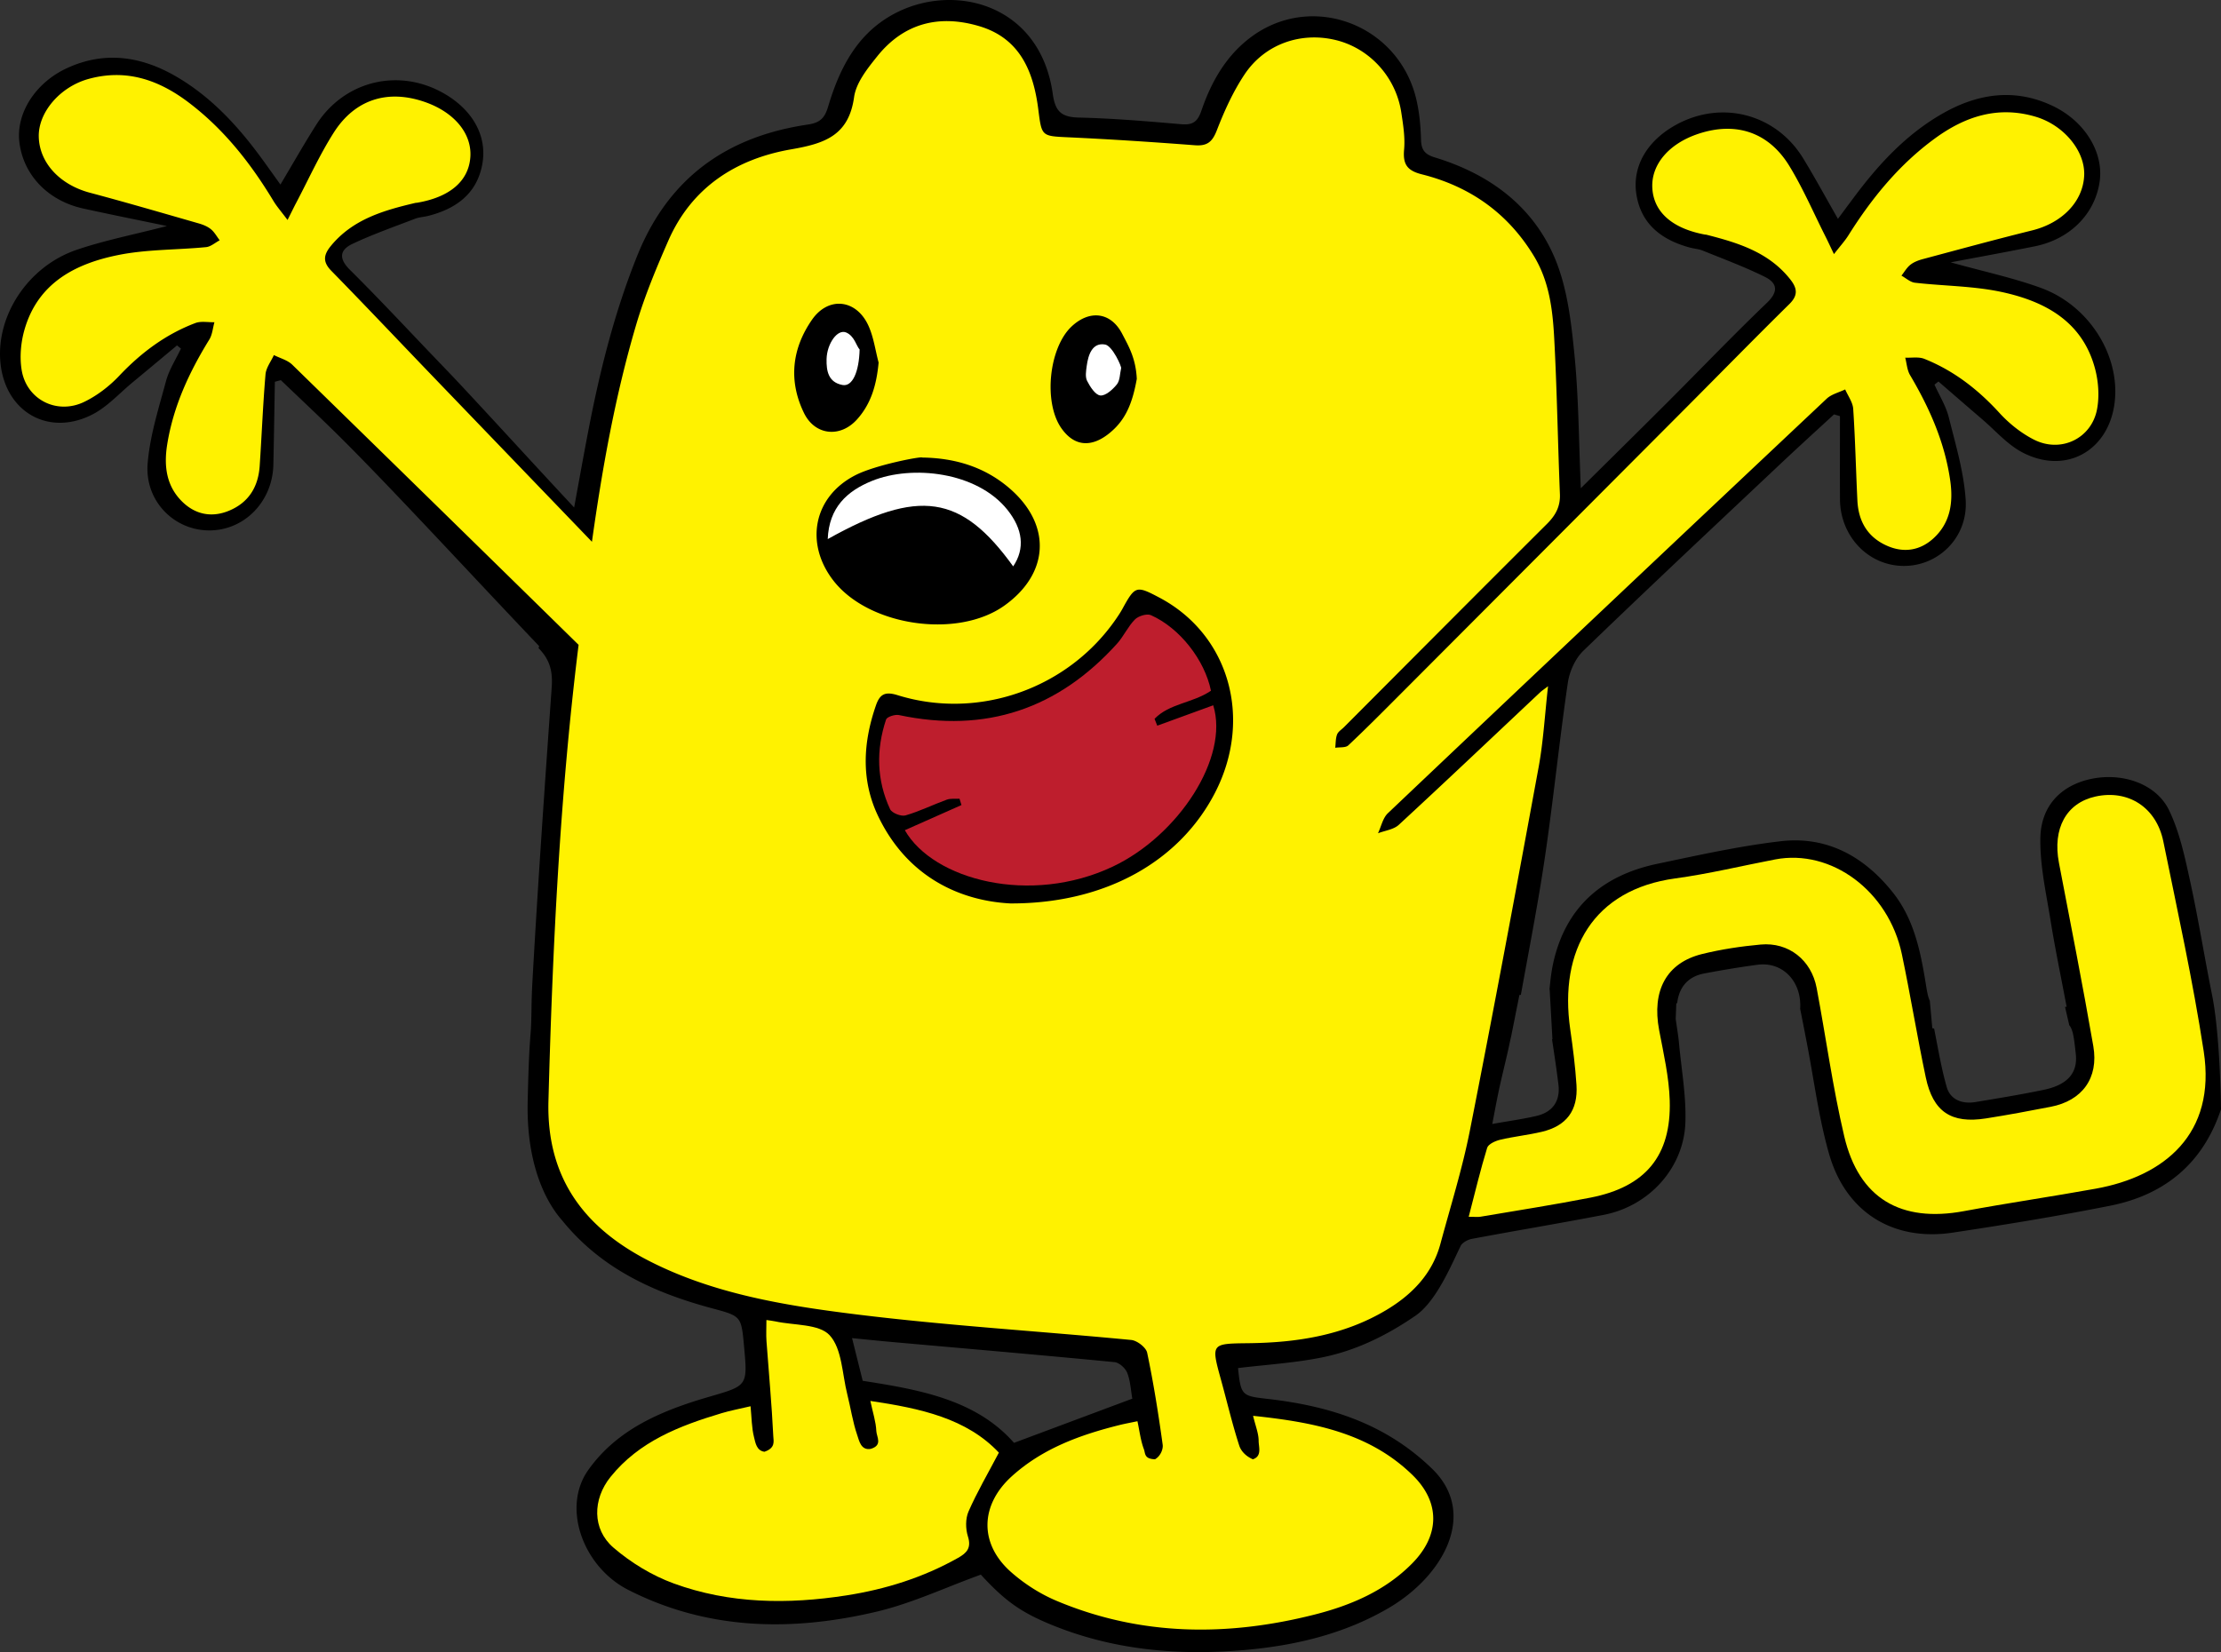 <svg width="336" height="250" fill="none" xmlns="http://www.w3.org/2000/svg"><rect width="100%" height="100%" fill="#333333" stroke="none"/><path fill-rule="evenodd" clip-rule="evenodd" d="M333.281 143.345c.44 2.401.881 4.802 1.363 7.194 1.185 5.875 1.334 15.861 1.353 17.325-2.716 8.175-8.505 12.947-16.766 14.59-7.892 1.57-15.844 2.867-23.802 4.068-9.03 1.363-16.177-3.067-18.711-11.875-1.093-3.795-1.767-7.714-2.44-11.629-.214-1.244-.428-2.489-.656-3.729a531.243 531.243 0 0 0-1.287-6.629c.267-4.11-2.628-7.19-6.47-6.669-2.703.365-5.398.811-8.077 1.323-2.377.454-3.773 2.021-4.059 4.478l-.133.033-.088 2.359c.068.497.135.95.197 1.374.124.84.232 1.566.299 2.295.109 1.187.25 2.375.392 3.564.336 2.819.671 5.639.574 8.444-.238 6.902-5.504 12.646-12.337 13.969-3.71.718-7.432 1.38-11.154 2.042a929.99 929.99 0 0 0-8.793 1.592c-.631.119-1.453.555-1.715 1.079-.2.402-.423.876-.669 1.398-1.365 2.896-3.429 7.277-6.165 9.155-4.429 3.039-9.038 5.288-14.183 6.321-2.88.579-5.816.878-8.753 1.178-1.304.132-2.607.265-3.906.423.426 4.197.607 4.218 4.454 4.664l.18.021c9.248 1.072 17.675 3.719 24.726 10.554 6.957 6.745 1.756 16.213-6.623 21.101-6.722 3.921-14.137 5.664-21.792 6.331-10.11.879-20.038-.003-29.517-3.967-4.523-1.892-6.827-3.63-10.341-7.446a180 180 0 0 0-4.999 1.924c-3.585 1.419-7.11 2.815-10.759 3.678-12.815 3.028-25.555 2.836-37.6-3.306-6.792-3.464-10.084-12.404-6.035-18.121 4.44-6.27 11.275-9.052 18.38-11.113l.085-.024c5.652-1.639 5.658-1.64 5.104-7.619l-.002-.031c-.415-4.477-.418-4.505-4.776-5.673-8.769-2.35-16.773-5.968-22.686-13.256-.024-.03-.06-.071-.107-.125-.87-1.007-5.445-6.295-5.157-17.981l.007-.298c.082-3.338.165-6.681.436-10.006.086-1.045.109-2.287.133-3.615a95.75 95.75 0 0 1 .111-3.643c.832-15.013 1.885-30.014 2.943-45.013.166-2.347-.186-4.14-1.984-5.975l.08-.313A2131.652 2131.652 0 0 1 71.12 86.704c-7.602-8.094-15.431-16.43-20.756-21.635-1.788-1.747-3.6-3.47-5.411-5.192-.823-.783-1.646-1.566-2.467-2.351l-.006.002-.898.245-.068 3.918c-.048 2.878-.097 5.755-.16 8.632-.123 5.59-4.4 9.954-9.713 9.941-5.316-.013-9.773-4.466-9.303-10.154.286-3.464 1.238-6.886 2.183-10.282.201-.724.402-1.446.596-2.167.318-1.18.901-2.287 1.485-3.394.265-.504.53-1.007.77-1.517l-.594-.482-2.034 1.696a958.125 958.125 0 0 1-4.639 3.857 50.91 50.91 0 0 0-1.815 1.6c-1.383 1.259-2.766 2.519-4.374 3.33C7.304 66.084.842 62.324.076 54.982c-.743-7.106 4.09-14.617 11.448-17.153 2.843-.979 5.78-1.684 8.976-2.452 1.52-.365 3.098-.744 4.753-1.174-1.495-.312-2.92-.605-4.297-.889a634.156 634.156 0 0 1-8.358-1.758c-5.359-1.177-9.092-5.105-9.67-10.083-.502-4.323 2.397-8.942 7.212-11.164 5.68-2.622 11.21-1.803 16.46 1.238 5.451 3.158 9.596 7.736 13.25 12.791.588.812 1.17 1.627 1.75 2.44l.824 1.15c.602-1.008 1.181-1.996 1.75-2.966 1.233-2.098 2.415-4.113 3.669-6.083 4.25-6.684 12.528-8.664 19.37-4.709 4.256 2.46 6.513 6.363 5.762 10.618-.798 4.515-3.972 6.806-8.19 7.88-.262.067-.532.11-.802.155-.408.066-.816.132-1.193.278-.722.278-1.447.55-2.171.824-2.458.927-4.918 1.854-7.287 2.973-1.879.89-2.178 2.163-.397 3.93 3.31 3.286 6.526 6.67 9.74 10.053a944.924 944.924 0 0 0 4.93 5.16c2.017 2.091 6.234 6.666 10.585 11.386a2212.53 2212.53 0 0 0 8.667 9.368l.587-3.213c.558-3.06 1.077-5.903 1.625-8.736 1.73-8.94 3.94-17.722 7.361-26.211 4.744-11.77 13.581-17.995 25.788-19.786 1.923-.283 2.569-1.062 3.06-2.71 1.79-5.999 4.558-11.373 10.482-14.302 9.014-4.456 21.642-.981 23.505 12.369.38 2.722 1.344 3.523 3.975 3.586 5.14.122 10.277.556 15.403 1.001 1.752.152 2.511-.289 3.118-2.068 1.487-4.358 3.753-8.344 7.546-11.15 9.217-6.82 22.303-1.858 24.961 9.468.466 1.987.653 4.069.71 6.114.043 1.56.602 2.214 2.1 2.67 8.183 2.487 14.786 7.298 18.133 15.219 1.883 4.456 2.473 9.584 2.963 14.478.461 4.615.605 9.263.753 14.036.065 2.08.13 4.186.223 6.322 1.392-1.38 2.77-2.743 4.138-4.096 3.067-3.035 6.082-6.018 9.08-9.017 1.679-1.678 3.345-3.37 5.011-5.06 3.279-3.328 6.557-6.656 9.93-9.886 1.812-1.736 1.536-3.014-.328-3.936-2.353-1.165-4.8-2.138-7.246-3.11-.715-.284-1.429-.569-2.141-.857-.376-.153-.782-.226-1.189-.3a9.282 9.282 0 0 1-.799-.169c-4.197-1.15-7.329-3.497-8.046-8.026-.675-4.267 1.652-8.13 5.95-10.512 6.913-3.832 15.154-1.703 19.285 5.057 1.211 1.983 2.352 4.009 3.54 6.118.557.99 1.125 1.997 1.715 3.028.279-.376.559-.752.838-1.13.597-.804 1.196-1.61 1.799-2.414 3.745-4.989 7.971-9.49 13.477-12.55 5.304-2.947 10.85-3.665 16.481-.942 4.774 2.308 7.59 6.979 7.011 11.292-.667 4.967-4.471 8.827-9.85 9.907a655.344 655.344 0 0 1-8.361 1.603c-1.39.26-2.829.53-4.34.816 1.646.46 3.217.866 4.73 1.258 3.183.826 6.107 1.584 8.932 2.615 7.312 2.668 12.009 10.264 11.139 17.356-.898 7.327-7.426 10.97-13.977 7.518-1.593-.84-2.954-2.124-4.313-3.407a49.733 49.733 0 0 0-1.788-1.634 924.521 924.521 0 0 1-4.573-3.943l-1.999-1.73-.602.472c.231.515.487 1.023.743 1.53.563 1.119 1.127 2.236 1.423 3.421.181.721.368 1.444.555 2.168.885 3.416 1.777 6.858 2.001 10.33.367 5.695-4.168 10.067-9.484 9.984-5.313-.082-9.51-4.523-9.533-10.114-.012-2.88-.009-5.762-.006-8.643l.003-3.909-.393-.115-.506-.148c-.838.773-1.677 1.543-2.517 2.313a550.217 550.217 0 0 0-5.495 5.087 7491.907 7491.907 0 0 1-5.05 4.757c-8.322 7.837-16.643 15.674-24.864 23.616-1.222 1.18-2.097 3.134-2.347 4.844-.632 4.329-1.169 8.673-1.706 13.016-.558 4.513-1.116 9.026-1.781 13.523-.754 5.102-1.69 10.179-2.639 15.33-.326 1.77-.653 3.549-.976 5.34l-.223.041-1.249 6.258a41.79 41.79 0 0 0-.247 1.111c-.256 1.213-.542 2.42-.828 3.627-.245 1.035-.49 2.071-.717 3.111a137.238 137.238 0 0 0-.712 3.576c-.111.586-.227 1.191-.35 1.824.802-.143 1.562-.27 2.293-.391 1.565-.26 2.994-.497 4.401-.827 2.437-.571 3.615-2.253 3.315-4.739-.273-2.263-.615-4.516-.955-6.757l-.013-.082.059-.036-.416-7.509-.029.005c.132-1.358.274-2.701.564-4.012 1.882-8.502 7.459-13.277 15.74-15.018l1.911-.404c5.56-1.176 11.138-2.356 16.767-3.014 7.027-.82 12.656 2.33 16.981 7.778 3.149 3.966 4.15 8.776 4.939 13.635.218 1.342.358 2.186.635 2.72l.376 4.15.277.07c.124.631.243 1.255.361 1.872.459 2.409.899 4.717 1.541 6.967.56 1.96 2.373 2.604 4.36 2.275l.484-.081c3.286-.544 6.574-1.089 9.833-1.767 3.628-.755 5.169-2.578 4.851-5.435-.264-2.383-.406-3.658-.986-4.34l-.641-2.782h.244a672.915 672.915 0 0 0-.793-4.122c-.587-3.021-1.159-5.963-1.636-8.921-.141-.879-.296-1.76-.45-2.642-.571-3.259-1.145-6.533-1.1-9.789.069-4.96 3.148-8.052 7.666-9.015 4.716-1.005 9.87.704 11.819 4.758 1.536 3.196 2.322 6.802 3.088 10.316l.094.429c.722 3.308 1.333 6.64 1.945 9.972zm2.716 24.519l.003.182v-.19a.069.069 0 0 1-.003.008zm-205.484 41.081c8.735 1.358 17.164 2.884 22.892 9.39a63282.928 63282.928 0 0 1 17.895-6.687c-.066-.366-.117-.745-.169-1.13-.127-.936-.257-1.903-.603-2.785-.276-.701-1.216-1.546-1.925-1.614-8.749-.845-17.505-1.617-26.26-2.39l-7.504-.664c-1.295-.115-2.59-.245-3.962-.382-.639-.064-1.295-.13-1.975-.196l.517 2.072 1.094 4.386z" fill="#000"/><path fill-rule="evenodd" clip-rule="evenodd" d="M222.191 184.125c.965-3.711 1.769-7.107 2.792-10.436.174-.566 1.234-1.046 1.967-1.219 2.074-.49 4.212-.713 6.288-1.201 3.735-.879 5.506-3.223 5.257-7.082-.182-2.818-.54-5.63-.945-8.427-1.739-12.002 3.53-21.15 15.876-22.834 5.074-.691 10.076-1.906 15.113-2.873 8.517-1.637 17.175 4.774 19.181 14.339 1.3 6.193 2.313 12.447 3.618 18.64 1.098 5.213 3.855 7.031 9.098 6.209 3.287-.515 6.56-1.128 9.826-1.764 4.725-.92 7.26-4.328 6.42-9.179-1.606-9.27-3.432-18.501-5.2-27.742-.99-5.178 1.107-9.041 5.516-10.021 4.934-1.097 9.221 1.609 10.278 6.796 2.152 10.561 4.476 21.105 6.109 31.752 1.926 12.553-6.009 18.923-16.313 20.786-6.644 1.202-13.33 2.172-19.968 3.404-9.538 1.769-15.886-1.912-18.101-11.318-1.742-7.4-2.768-14.965-4.175-22.446-.795-4.232-4.232-6.965-8.47-6.579-2.97.271-5.953.718-8.845 1.43-5.418 1.333-7.645 5.548-6.512 11.529.668 3.527 1.493 7.084 1.6 10.646.251 8.367-3.667 13.059-11.949 14.685-5.535 1.086-11.115 1.949-16.677 2.896-.407.069-.835.009-1.784.009zm-71.076 35.69c-1.692 3.219-3.315 5.989-4.593 8.908-.473 1.079-.458 2.615-.095 3.76.555 1.745-.154 2.508-1.487 3.258-5.281 2.973-10.963 4.755-16.914 5.681-8.831 1.373-17.642 1.275-26.101-1.811-3.283-1.198-6.48-3.145-9.132-5.431-3.229-2.781-3.144-7.308-.445-10.671 4.346-5.416 10.482-7.764 16.847-9.672 1.294-.388 2.631-.634 4.35-1.04.172 1.737.164 3.263.529 4.693.208.813.368 2.029 1.573 2.194 1.706-.581 1.375-1.6 1.338-2.365-.23-4.79-.682-9.569-1.029-14.354-.073-1.01-.01-2.031-.01-3.218.573.088.967.126 1.352.21 2.824.618 6.62.355 8.217 2.102 1.883 2.06 1.887 5.859 2.66 8.915.523 2.072.825 4.212 1.519 6.221.284.821.55 2.324 2.047 2.049 1.83-.558.87-1.81.831-2.696-.06-1.403-.528-2.788-.903-4.556 7.599 1.129 14.555 2.631 19.446 7.823z" fill="#FFF200"/><path fill-rule="evenodd" clip-rule="evenodd" d="M316.953 55.819c-1.886-7.147-7.528-10.192-14.047-11.615-4.302-.939-8.809-.914-13.212-1.423-.71-.082-1.36-.7-2.038-1.07.444-.559.809-1.218 1.355-1.648.521-.411 1.205-.673 1.859-.848 5.512-1.476 11.018-2.979 16.557-4.35 4.549-1.127 7.71-4.366 7.876-8.327.155-3.697-3.086-7.61-7.351-8.876-5.661-1.681-10.628-.07-15.203 3.265-5.42 3.95-9.573 9.041-13.115 14.682-.525.837-1.204 1.577-2.186 2.843-.622-1.294-.933-1.97-1.269-2.636-1.808-3.582-3.399-7.297-5.485-10.71-3.138-5.135-8.108-6.732-13.748-4.862-4.451 1.476-7.153 4.639-6.979 8.167.179 3.65 2.984 6.152 7.936 7.08.084.016.173.01.255.03 4.763 1.213 9.406 2.629 12.657 6.726 1.072 1.351 1.249 2.422-.117 3.768-5.311 5.235-10.527 10.567-15.792 15.85a112811.391 112811.391 0 0 1-42.865 42.99c-2.663 2.669-5.317 5.351-8.063 7.933-.412.387-1.306.258-1.978.368.079-.675.045-1.391.276-2.009.164-.439.684-.746 1.047-1.111 10.233-10.263 20.452-20.541 30.719-30.77 1.294-1.29 2.022-2.613 1.946-4.495-.321-7.884-.438-15.779-.866-23.657-.233-4.266-.743-8.529-3.058-12.352-3.943-6.514-9.685-10.553-16.959-12.38-2.223-.558-2.888-1.517-2.688-3.745.167-1.849-.144-3.766-.426-5.625-.814-5.363-4.81-9.717-9.925-10.953-5.271-1.275-10.714.595-13.785 5.202-1.734 2.602-3.06 5.53-4.194 8.459-.68 1.753-1.453 2.402-3.322 2.26-6.403-.489-12.814-.913-19.23-1.208-3.977-.182-3.944-.17-4.454-4.195-.725-5.731-2.745-10.767-8.907-12.609-6.054-1.81-11.413-.494-15.454 4.544-1.48 1.845-3.205 3.994-3.51 6.187-.816 5.862-4.523 7.031-9.53 7.901-8.327 1.447-15.033 5.736-18.577 13.826-1.814 4.142-3.569 8.35-4.85 12.677-3.19 10.78-5.143 21.794-6.702 32.878-7.978-8.293-15.957-16.584-23.93-24.88-5.17-5.376-10.29-10.8-15.506-16.131-1.342-1.37-1.145-2.438-.049-3.77 3.324-4.037 7.99-5.369 12.775-6.496.082-.02.172-.012.255-.026 4.969-.84 7.818-3.29 8.063-6.936.237-3.525-2.409-6.736-6.832-8.292-5.605-1.97-10.603-.463-13.834 4.614-2.146 3.375-3.804 7.06-5.676 10.61-.347.659-.67 1.33-1.316 2.612-.959-1.284-1.625-2.035-2.135-2.882-3.44-5.703-7.5-10.87-12.85-14.916-4.513-3.417-9.45-5.117-15.14-3.538-4.287 1.19-7.598 5.044-7.51 8.742.096 3.964 3.198 7.259 7.726 8.468 5.513 1.47 10.992 3.072 16.476 4.647.65.186 1.33.46 1.844.881.537.44.89 1.106 1.325 1.673-.685.357-1.345.964-2.057 1.033-4.412.43-8.918.323-13.235 1.185C11.4 39.885 5.705 42.827 3.69 49.94c-.544 1.918-.736 4.113-.411 6.067.741 4.474 5.347 6.803 9.474 4.8 1.95-.945 3.793-2.365 5.288-3.946 3.302-3.489 7.027-6.28 11.51-7.975.856-.325 1.92-.099 2.888-.127-.248.881-.315 1.876-.777 2.626-3.038 4.93-5.44 10.09-6.367 15.87-.533 3.323-.122 6.404 2.404 8.784 1.951 1.838 4.375 2.3 6.92 1.255 3.01-1.238 4.458-3.632 4.669-6.8.307-4.613.489-9.235.88-13.84.084-1.004.827-1.95 1.267-2.924.935.476 2.062.758 2.779 1.458a26198.059 26198.059 0 0 1 43.317 42.39c-.01.088-.02.174-.032.261-2.822 22.84-3.912 45.785-4.528 68.78-.314 11.709 5.52 19.203 15.142 24.146 9.767 5.018 20.613 6.79 31.353 8.121 13.837 1.717 27.782 2.544 41.67 3.881.888.085 2.243 1.128 2.411 1.931.968 4.601 1.704 9.256 2.347 13.917.092.668-.325 1.737-1.16 2.204-1.66-.051-1.443-.891-1.68-1.52-.493-1.307-.654-2.738-.977-4.236-1.065.224-1.893.372-2.707.575-5.947 1.483-11.625 3.532-16.284 7.74-4.815 4.349-4.994 10.207-.137 14.503 2.015 1.783 4.412 3.317 6.889 4.359 12.723 5.351 25.834 5.424 39.013 2.087 5.493-1.392 10.722-3.602 14.83-7.792 4.154-4.237 4.239-9.228-.026-13.363-6.596-6.395-15.005-7.968-24.084-8.928.367 1.538.841 2.665.841 3.793 0 .929.542 2.315-.875 2.786-1.078-.471-1.792-1.249-2.06-2.077-1.051-3.249-1.832-6.586-2.741-9.883-1.54-5.596-1.549-5.539 4.196-5.608 7.272-.088 14.343-1.186 20.718-4.975 3.936-2.34 7.029-5.486 8.266-10.073 1.535-5.695 3.313-11.348 4.453-17.125 3.612-18.296 7.025-36.633 10.398-54.976.714-3.884.93-7.861 1.428-12.265-.686.527-.957.7-1.187.916-7.12 6.697-14.209 13.427-21.39 20.056-.78.72-2.088.867-3.151 1.28.488-1.025.731-2.309 1.5-3.038 22.083-20.95 44.213-41.85 66.375-62.718.729-.687 1.86-.948 2.804-1.407.423.98 1.148 1.941 1.215 2.945.308 4.612.406 9.237.631 13.854.154 3.172 1.559 5.591 4.547 6.883 2.526 1.092 4.956.672 6.94-1.13 2.569-2.333 3.036-5.408 2.562-8.74-.824-5.795-3.132-10.998-6.081-15.981-.449-.758-.497-1.754-.73-2.64.967.046 2.036-.16 2.886.18 4.451 1.776 8.125 4.633 11.364 8.18 1.467 1.607 3.284 3.06 5.217 4.042 4.09 2.076 8.737-.17 9.558-4.63.36-1.948.207-4.145-.302-6.073zm-154.859-6.395c2.71-2.565 5.934-2.237 7.664 1.072.997 1.91 2.069 3.72 2.22 6.838-.567 3.127-1.399 5.625-3.424 7.578-2.835 2.735-5.804 3.05-8.02-.164-2.689-3.9-1.855-12.09 1.56-15.324zm-40.466 13.067c-2.374-4.886-1.825-9.72 1.205-14.096 2.489-3.597 6.712-3.121 8.539.873.795 1.737 1.048 3.723 1.547 5.596-.302 3.278-1.102 6.203-3.268 8.605-2.553 2.834-6.376 2.413-8.023-.978zm4.504 25.433c-4.438-5.65-3.107-12.795 3.339-16.049 3.046-1.538 9.962-2.853 10.038-2.638 5.036.064 9.625 1.46 13.44 4.853 6.179 5.495 5.724 12.768-1.025 17.566-7.077 5.031-20.425 3.1-25.792-3.732zm57.683 32.03c-5.268 10.229-16.371 16.784-30.934 16.756-7.35-.368-15.531-3.786-20.043-13.236-2.606-5.46-2.272-11.117-.316-16.751.599-1.724 1.416-2.104 3.271-1.528 12.257 3.804 25.777-.98 33.052-11.546.339-.494.674-.996.962-1.521 1.916-3.491 2.09-3.548 5.588-1.699 10.56 5.583 14.191 18.318 8.42 29.525z" fill="#FFF200"/><path fill-rule="evenodd" clip-rule="evenodd" d="M183.198 104.523c-2.741 1.871-6.286 1.913-8.535 4.252l.411 1.037 8.466-3.086c2.46 7.907-5.278 19.711-15.178 24.401-12.47 5.908-27.176 2.027-31.476-5.499l8.566-3.805-.295-.959c-.647.039-1.349-.066-1.932.146-2.095.762-4.109 1.765-6.243 2.381-.653.188-2.057-.363-2.322-.933-2.053-4.41-2.135-8.999-.615-13.577.135-.407 1.352-.802 1.95-.675 13.173 2.796 24.107-.965 32.978-10.786 1.021-1.13 1.658-2.605 2.722-3.682.517-.523 1.804-.92 2.412-.652 4.37 1.934 8.143 6.788 9.091 11.437z" fill="#BE1E2D"/><path fill-rule="evenodd" clip-rule="evenodd" d="M169.604 55.745c-.194.822-.159 1.824-.641 2.422-.624.777-1.717 1.759-2.504 1.676-.755-.078-1.546-1.318-1.998-2.207-.311-.612-.158-1.506-.059-2.255.222-1.68.842-3.596 2.788-3.245 1.117.201 2.568 3.462 2.414 3.61zm-39.557-2.859c-.084 3.37-1.077 5.652-2.585 5.373-2.15-.397-2.459-2.129-2.414-3.927.057-2.318 1.638-4.591 2.973-4.015 1.243.537 1.527 2.035 2.026 2.569zm-4.825 28.69c.19-4.768 2.909-7.273 6.706-8.81 6.047-2.45 15.871-1.387 20.476 4.379 2.338 2.927 2.688 5.86.874 8.559-7.83-10.852-14.238-11.86-28.056-4.128z" fill="#fff"/></svg>
